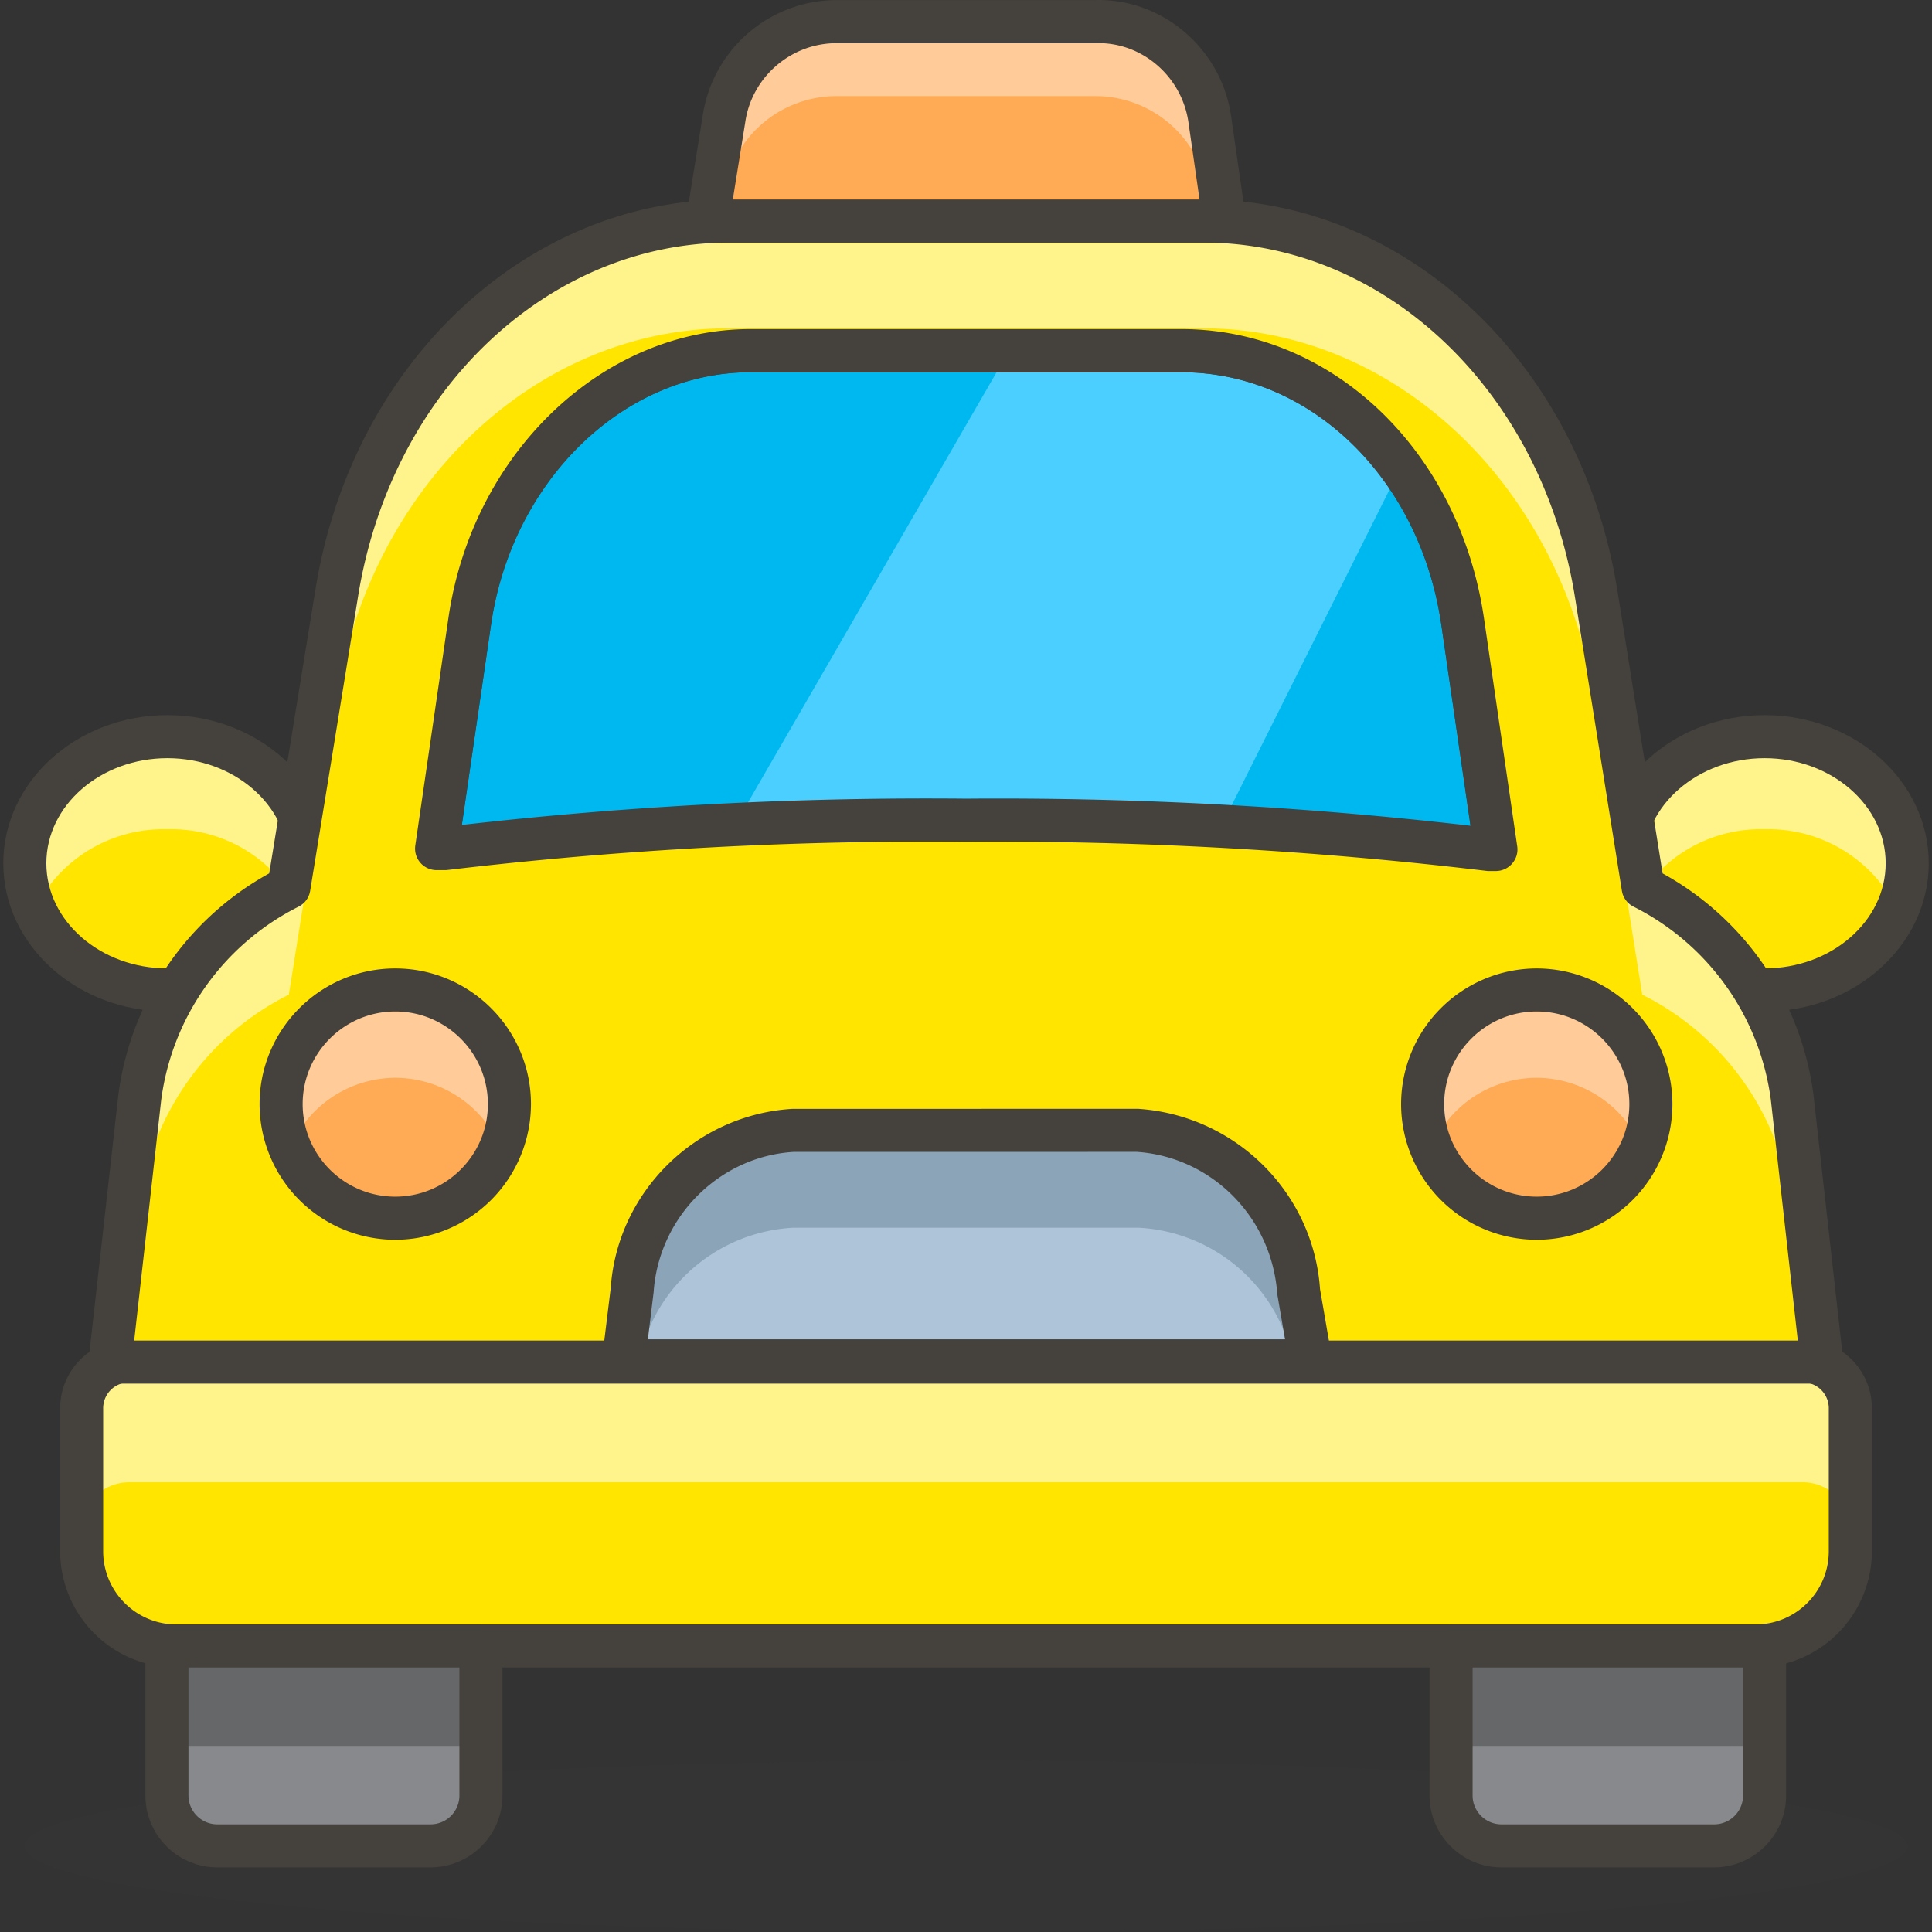 <svg xmlns="http://www.w3.org/2000/svg" viewBox="0 0 44.851 44.851" width="512" height="512"><rect x="0" y="0" width="44.851" height="44.851" fill="#333333" stroke="none"/><ellipse cx="3.885" cy="20.041" rx="3.31" ry="2.94" fill="#ffe500"/><ellipse cx="40.965" cy="20.041" rx="3.31" ry="2.94" fill="#ffe500"/><path d="M3.885 19.251a3.31 3.31 0 0 1 3.07 1.86c.156-.335.238-.7.24-1.07a3.14 3.14 0 0 0-3.272-3.002l-.038.002a3.14 3.14 0 0 0-3.308 2.962l-.002.038c-.001.369.077.734.23 1.07a3.33 3.33 0 0 1 3.08-1.86zM40.965 19.251a3.33 3.33 0 0 1 3.08 1.86c.153-.336.231-.701.23-1.07a3.33 3.33 0 0 0-6.62 0c.002.37.084.735.24 1.07a3.312 3.312 0 0 1 3.07-1.86z" fill="#fff48c"/><path d="M3.886 23.481c-2.101 0-3.81-1.543-3.81-3.44s1.709-3.44 3.81-3.44 3.81 1.543 3.81 3.44-1.709 3.44-3.81 3.44zm0-5.88c-1.549 0-2.81 1.095-2.81 2.44s1.261 2.44 2.81 2.44 2.81-1.095 2.81-2.44-1.261-2.44-2.81-2.44zM40.965 23.481c-2.101 0-3.81-1.543-3.81-3.44s1.709-3.44 3.81-3.44c2.102 0 3.811 1.543 3.811 3.44s-1.709 3.44-3.811 3.44zm0-5.88c-1.549 0-2.81 1.095-2.81 2.44s1.261 2.44 2.81 2.44c1.55 0 2.811-1.095 2.811-2.44s-1.261-2.44-2.811-2.44z" fill="#45413c"/><ellipse cx="22.425" cy="42.861" rx="21.85" ry="1.99" opacity=".15" fill="#45413c"/><path d="M2.995 31.591h38.86a1.1 1.1 0 0 1 1.1 1.1v3.32a2.2 2.2 0 0 1-2.2 2.2H4.095a2.2 2.2 0 0 1-2.2-2.2v-3.32a1.1 1.1 0 0 1 1.1-1.1z" fill="#ffe500"/><path d="M41.855 31.591H2.995a1.1 1.1 0 0 0-1.1 1.1v2.82a1.1 1.1 0 0 1 1.1-1.1h38.86a1.1 1.1 0 0 1 1.1 1.1v-2.82a1.1 1.1 0 0 0-1.1-1.1z" fill="#fff48c"/><path d="M40.755 38.711H4.096a2.703 2.703 0 0 1-2.7-2.699v-3.32c0-.882.718-1.6 1.6-1.6h38.86c.882 0 1.6.718 1.6 1.6v3.32a2.704 2.704 0 0 1-2.701 2.699zm-37.76-6.619a.6.6 0 0 0-.6.6v3.32c0 .937.763 1.699 1.7 1.699h36.66c.938 0 1.7-.763 1.7-1.699v-3.32a.6.6 0 0 0-.6-.6H2.995z" fill="#45413c"/><path d="M35.005 21.691H9.845l1.06-7.26c.52-3.58 3.3-6.29 6.52-6.29h10c3.23 0 6 2.66 6.53 6.29l1.05 7.26z" fill="#00b8f0"/><path d="M15.595 21.691h11.5l5.42-10.84a6.341 6.341 0 0 0-5.09-2.71h-4l-7.83 13.55z" fill="#4acfff"/><path d="M35.005 22.191H9.846a.5.5 0 0 1-.494-.572l1.06-7.26c.556-3.829 3.572-6.717 7.015-6.717h10c3.502 0 6.456 2.825 7.025 6.717l1.05 7.261a.498.498 0 0 1-.497.571zm-24.581-1h24.004l-.968-6.688c-.496-3.396-3.034-5.861-6.035-5.861h-10c-2.95 0-5.54 2.52-6.025 5.861l-.976 6.688z" fill="#45413c"/><path d="M41.605 25.471a6.38 6.38 0 0 0-3.46-4.87l-1.09-6.82c-.8-5-4.64-8.65-9.12-8.65h-11c-4.48 0-8.32 3.64-9.12 8.65l-1.11 6.82a6.38 6.38 0 0 0-3.46 4.87l-.69 6.15h39.74l-.69-6.15zm-31.28-5.77h-.19l.77-5.29c.52-3.56 3.3-6.27 6.52-6.27h10c3.23 0 6 2.66 6.53 6.29l.77 5.29h-.19a94.436 94.436 0 0 0-12.11-.68 94.465 94.465 0 0 0-12.1.66z" fill="#ffe500"/><path d="M3.245 27.951a6.35 6.35 0 0 1 3.46-4.86l1.09-6.82c.8-5 4.64-8.65 9.12-8.65h11c4.48 0 8.32 3.64 9.12 8.65l1.09 6.82a6.35 6.35 0 0 1 3.46 4.86l.41 3.67h.28l-.69-6.15a6.38 6.38 0 0 0-3.46-4.87l-1.09-6.82c-.8-5-4.64-8.65-9.12-8.65h-11c-4.48 0-8.32 3.64-9.12 8.65l-1.09 6.82a6.38 6.38 0 0 0-3.46 4.87l-.69 6.15h.28l.41-3.67z" fill="#fff48c"/><path d="M42.295 32.121H2.555a.502.502 0 0 1-.498-.556l.69-6.149a6.879 6.879 0 0 1 3.503-5.141L7.32 13.7c.839-5.254 4.882-9.069 9.613-9.069h11c4.729 0 8.772 3.815 9.614 9.071l1.05 6.574a6.875 6.875 0 0 1 3.503 5.14l.689 6.149a.498.498 0 0 1-.494.556zm-39.18-1h38.621l-.626-5.589a5.877 5.877 0 0 0-3.188-4.484.501.501 0 0 1-.27-.368l-1.09-6.82c-.764-4.768-4.392-8.229-8.626-8.229h-11c-4.237 0-7.865 3.46-8.626 8.229L7.2 20.682a.5.5 0 0 1-.269.366 5.874 5.874 0 0 0-3.189 4.489l-.627 5.584zm31.611-10.9h-.19a96.213 96.213 0 0 0-12.106-.68 94.974 94.974 0 0 0-12.045.656.583.583 0 0 1-.059.003h-.19a.5.5 0 0 1-.495-.572l.77-5.29c.558-3.818 3.573-6.698 7.015-6.698h10c3.502 0 6.456 2.825 7.025 6.717l.771 5.29a.495.495 0 0 1-.117.399.498.498 0 0 1-.379.175zm-11.527-1.683c3.642 0 7.319.212 10.942.632l-.681-4.667c-.496-3.396-3.034-5.862-6.035-5.862h-10c-2.948 0-5.539 2.512-6.025 5.842l-.679 4.668a95.187 95.187 0 0 1 11.709-.61c.256-.002.512-.003.769-.003z" fill="#45413c"/><path d="M30.425 31.591h-15.95l.2-1.63a4 4 0 0 1 3.75-3.72h8a3.999 3.999 0 0 1 3.72 3.72l.28 1.63z" fill="#adc4d9"/><path d="M18.425 28.501h8a3.86 3.86 0 0 1 3.59 3.09h.41l-.2-1.63a4 4 0 0 0-3.8-3.72h-8a3.999 3.999 0 0 0-3.72 3.72l-.2 1.63h.33a3.862 3.862 0 0 1 3.59-3.09z" fill="#8ca4b8"/><path d="M30.425 32.092h-15.95a.503.503 0 0 1-.497-.561l.2-1.631c.151-2.224 1.965-4.022 4.216-4.158l8.03-.001c2.269.153 4.067 1.952 4.22 4.186l.273 1.581a.501.501 0 0 1-.492.584zm-15.385-1h14.792l-.18-1.047c-.124-1.787-1.523-3.187-3.262-3.305l-7.965.001c-1.721.104-3.131 1.504-3.251 3.254l-.134 1.097z" fill="#45413c"/><circle cx="9.175" cy="25.631" r="2.65" fill="#ffaa54"/><circle cx="35.675" cy="25.631" r="2.65" fill="#ffaa54"/><path d="M9.175 25.021a2.66 2.66 0 0 1 2.45 1.63 2.65 2.65 0 1 0-4.89 0 2.661 2.661 0 0 1 2.44-1.63zM35.675 25.021a2.66 2.66 0 0 1 2.44 1.63 2.65 2.65 0 1 0-4.89 0 2.66 2.66 0 0 1 2.45-1.63z" fill="#fc9"/><path d="M9.176 28.781a3.153 3.153 0 0 1-3.15-3.149c0-1.737 1.413-3.15 3.15-3.15s3.15 1.413 3.15 3.15a3.155 3.155 0 0 1-3.15 3.149zm0-5.3c-1.186 0-2.15.965-2.15 2.15s.964 2.149 2.15 2.149 2.15-.964 2.15-2.149-.965-2.15-2.15-2.15zM35.675 28.781a3.153 3.153 0 0 1-3.149-3.149 3.153 3.153 0 0 1 3.149-3.15 3.153 3.153 0 0 1 3.15 3.15 3.153 3.153 0 0 1-3.15 3.149zm0-5.3c-1.186 0-2.149.965-2.149 2.15s.964 2.149 2.149 2.149 2.15-.964 2.15-2.149-.964-2.15-2.15-2.15z" fill="#45413c"/><path d="M3.885 38.211h7.28v3.47a1.17 1.17 0 0 1-1.17 1.17h-4.95a1.17 1.17 0 0 1-1.17-1.17v-3.47h.01z" fill="#87898c"/><path fill="#656769" d="M3.885 38.211h7.28v2.32h-7.28z"/><path d="M33.685 38.211h7.28v3.47a1.17 1.17 0 0 1-1.16 1.17h-4.95a1.17 1.17 0 0 1-1.17-1.17v-3.47z" fill="#87898c"/><path fill="#656769" d="M33.685 38.211h7.28v2.32h-7.28z"/><path d="M9.995 43.351h-4.95c-.921 0-1.67-.749-1.67-1.67V38.21a.5.5 0 0 1 .5-.5h7.29a.5.5 0 0 1 .5.5v3.471c0 .921-.749 1.67-1.67 1.67zm-5.62-4.64v2.971c0 .369.301.67.67.67h4.95a.67.67 0 0 0 .67-.67v-2.971h-6.29zM34.856 43.351c-.921 0-1.67-.749-1.67-1.67V38.21a.5.5 0 0 1 .5-.5h7.279a.5.5 0 0 1 .5.5v3.471c0 .912-.742 1.661-1.654 1.67h-4.955zm-.67-4.64v2.971c0 .369.301.67.67.67h4.95a.671.671 0 0 0 .659-.67v-2.971h-6.279z" fill="#45413c"/><path d="M25.425.501h-6a2.64 2.64 0 0 0-2.62 2.27l-.38 2.36h12l-.34-2.36a2.64 2.64 0 0 0-2.66-2.27z" fill="#ffaa54"/><path d="M16.805 4.511a2.64 2.64 0 0 1 2.62-2.28h6a2.64 2.64 0 0 1 2.62 2.28l.09.62h.29l-.34-2.36a2.64 2.64 0 0 0-2.66-2.27h-6a2.64 2.64 0 0 0-2.62 2.27l-.38 2.36h.25l.13-.62z" fill="#fc9"/><path d="M28.425 5.631h-12a.497.497 0 0 1-.493-.58l.38-2.36A3.15 3.15 0 0 1 19.42.001H25.421c1.566-.045 2.938 1.133 3.16 2.7l.34 2.358a.499.499 0 0 1-.496.572zm-11.413-1h10.835l-.257-1.788c-.151-1.069-1.082-1.877-2.156-1.841H19.42c-1.061 0-1.972.79-2.12 1.84l-.288 1.789z" fill="#45413c"/></svg>